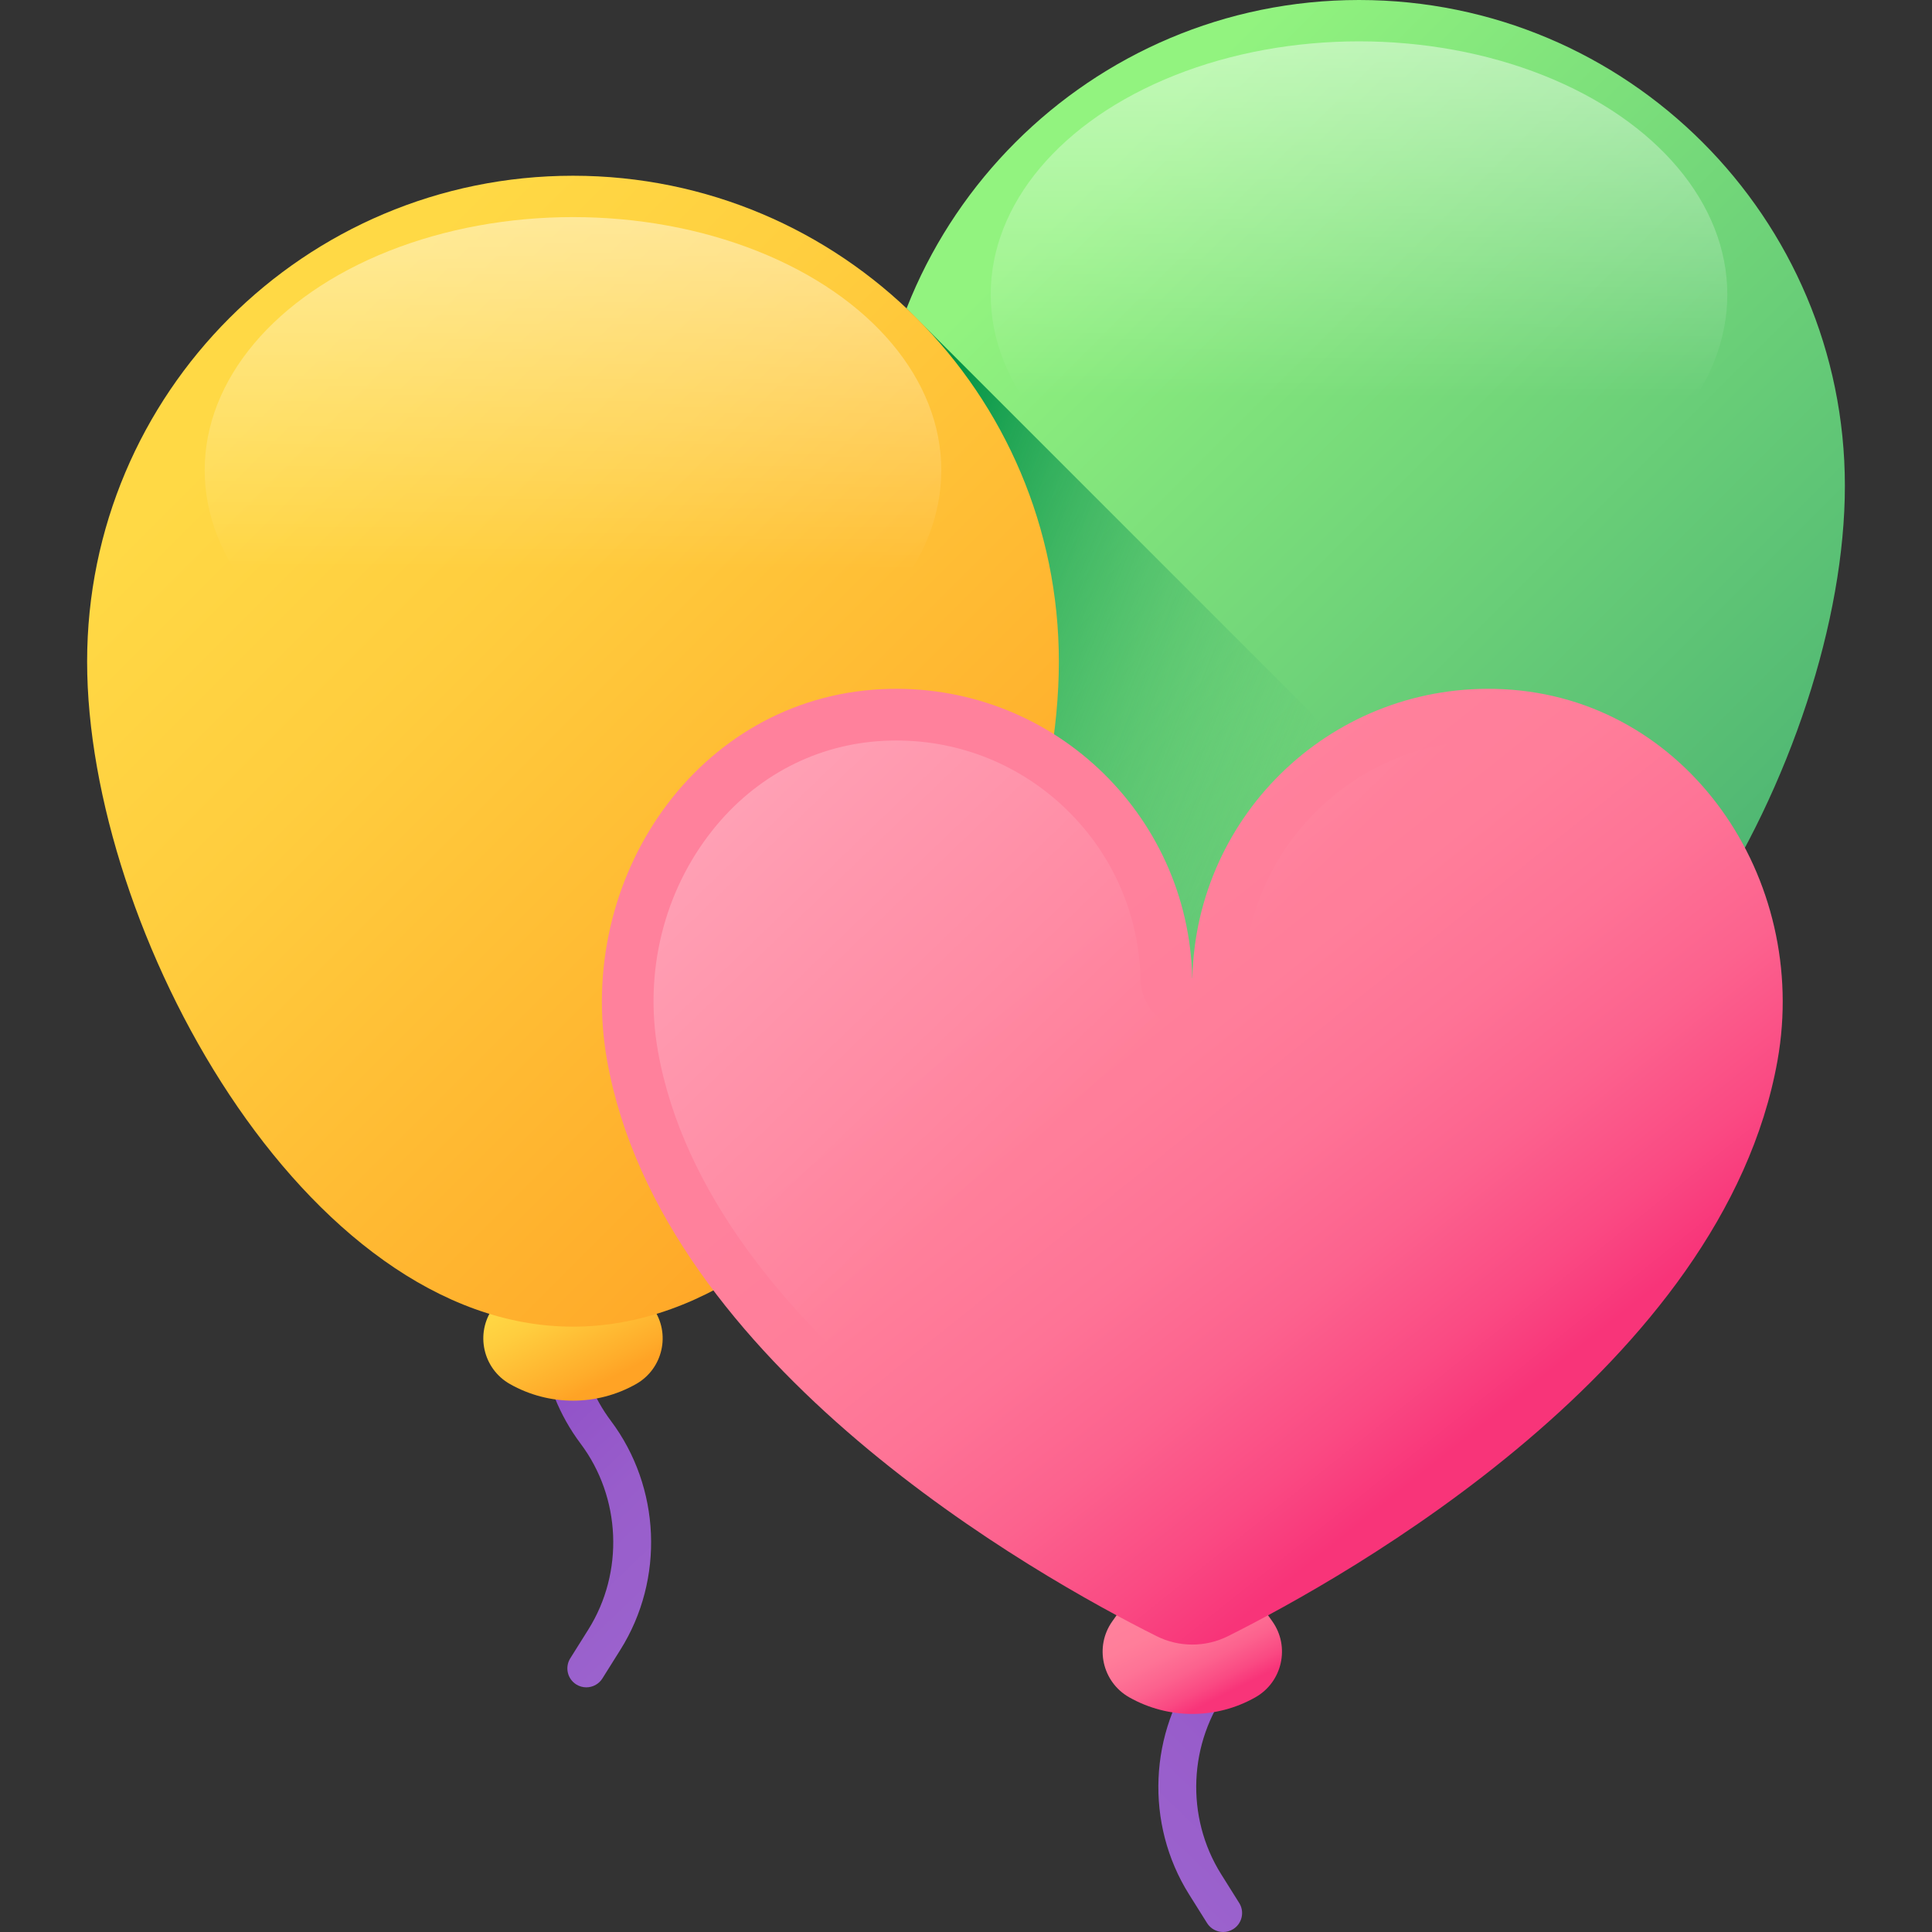 <svg id="Capa_1" enable-background="new 0 0 510 510" height="512" viewBox="0 0 510 510" width="512" xmlns="http://www.w3.org/2000/svg" xmlns:xlink="http://www.w3.org/1999/xlink"><rect x="0" y="0" width="510" height="510" fill="#333333" stroke="none"/><linearGradient id="lg1"><stop offset="0" stop-color="#9b62cd"/><stop offset=".3" stop-color="#985dcb"/><stop offset=".672" stop-color="#8f4ec7"/><stop offset="1" stop-color="#833ac1"/></linearGradient><linearGradient id="SVGID_1_" gradientUnits="userSpaceOnUse" x1="198.97" x2="123.316" xlink:href="#lg1" y1="404.885" y2="326.155"/><linearGradient id="SVGID_2_" gradientTransform="matrix(-1 0 0 1 2744.44 0)" gradientUnits="userSpaceOnUse" x1="2465.754" x2="2390.1" xlink:href="#lg1" y1="469.469" y2="390.739"/><linearGradient id="lg2"><stop offset="0" stop-color="#ffd945"/><stop offset=".304" stop-color="#ffcd3e"/><stop offset=".856" stop-color="#ffad2b"/><stop offset="1" stop-color="#ffa325"/></linearGradient><linearGradient id="SVGID_3_" gradientUnits="userSpaceOnUse" x1="351.098" x2="365.046" xlink:href="#lg2" y1="291.784" y2="319.376"/><linearGradient id="SVGID_4_" gradientUnits="userSpaceOnUse" x1="275.696" x2="466.887" y1="59.805" y2="250.996"><stop offset="0" stop-color="#92f37f"/><stop offset="1" stop-color="#4ab272"/></linearGradient><linearGradient id="lg3"><stop offset="0" stop-color="#fff" stop-opacity="0"/><stop offset="1" stop-color="#fff"/></linearGradient><linearGradient id="SVGID_5_" gradientUnits="userSpaceOnUse" x1="358.745" x2="358.745" xlink:href="#lg3" y1="104.607" y2="-102.916"/><linearGradient id="SVGID_6_" gradientUnits="userSpaceOnUse" x1="340.826" x2="223.484" y1="211.949" y2="165.558"><stop offset="0" stop-color="#4ab272" stop-opacity="0"/><stop offset="1" stop-color="#009245"/></linearGradient><linearGradient id="SVGID_7_" gradientUnits="userSpaceOnUse" x1="143.608" x2="157.555" xlink:href="#lg2" y1="338.175" y2="365.767"/><linearGradient id="SVGID_8_" gradientUnits="userSpaceOnUse" x1="68.206" x2="259.397" xlink:href="#lg2" y1="106.196" y2="297.387"/><linearGradient id="SVGID_9_" gradientUnits="userSpaceOnUse" x1="151.255" x2="151.255" xlink:href="#lg3" y1="150.998" y2="-56.525"/><linearGradient id="lg4"><stop offset="0" stop-color="#ff819c"/><stop offset=".259" stop-color="#ff7e9a"/><stop offset=".476" stop-color="#fe7396"/><stop offset=".676" stop-color="#fc628e"/><stop offset=".867" stop-color="#fa4a83"/><stop offset="1" stop-color="#f83479"/></linearGradient><linearGradient id="SVGID_10_" gradientUnits="userSpaceOnUse" x1="307.092" x2="321.04" xlink:href="#lg4" y1="420.871" y2="448.463"/><linearGradient id="SVGID_11_" gradientUnits="userSpaceOnUse" x1="289.787" x2="397.123" xlink:href="#lg4" y1="237.753" y2="371.771"/><linearGradient id="SVGID_12_" gradientUnits="userSpaceOnUse" x1="310.508" x2="-25.145" xlink:href="#lg3" y1="266.452" y2="-82.845"/><g><path d="m154.771 445.416c-.908 0-1.827-.247-2.654-.765-2.341-1.468-3.048-4.556-1.579-6.897l4.769-7.603c9.475-15.105 8.647-34.833-2.06-49.091-11.212-14.929-13.793-34.942-6.736-52.227l16.368-40.096c1.044-2.559 3.965-3.786 6.523-2.741s3.786 3.965 2.741 6.523l-16.368 40.096c-5.734 14.046-3.637 30.306 5.473 42.437 13.178 17.547 14.197 41.827 2.536 60.417l-4.769 7.603c-.951 1.514-2.579 2.344-4.244 2.344z" fill="url(#SVGID_1_)"/><path d="m322.886 510c.908 0 1.827-.247 2.654-.765 2.341-1.468 3.048-4.556 1.579-6.897l-4.769-7.603c-9.475-15.105-8.647-34.833 2.06-49.091 11.212-14.929 13.793-34.942 6.736-52.227l-16.368-40.096c-1.044-2.559-3.965-3.786-6.523-2.741s-3.786 3.965-2.741 6.523l16.368 40.096c5.734 14.045 3.637 30.306-5.473 42.437-13.178 17.547-14.197 41.827-2.536 60.417l4.769 7.603c.951 1.513 2.578 2.344 4.244 2.344z" fill="url(#SVGID_2_)"/><g><path d="m342.11 318.971c-7.158-4.046-9.236-13.4-4.466-20.097l21.101-29.624 21.101 29.624c4.77 6.697 2.692 16.051-4.466 20.097-10.322 5.836-22.947 5.836-33.27 0z" fill="url(#SVGID_3_)"/><path d="m487.003 128.258c0 70.835-57.423 175.558-128.258 175.558s-128.257-104.724-128.257-175.558 57.423-128.258 128.257-128.258 128.258 57.423 128.258 128.258z" fill="url(#SVGID_4_)"/><ellipse cx="358.745" cy="77.723" fill="url(#SVGID_5_)" rx="97.221" ry="66.807"/></g><path d="m239.316 81.408c-5.698 14.513-8.828 30.316-8.828 46.85 0 70.835 57.423 175.558 128.257 175.558 25.395 0 49.065-13.462 68.984-33.995z" fill="url(#SVGID_6_)"/><g><path d="m134.62 365.362c-7.158-4.046-9.236-13.4-4.466-20.097l21.101-29.624 21.101 29.624c4.77 6.697 2.692 16.051-4.466 20.097-10.323 5.836-22.948 5.836-33.27 0z" fill="url(#SVGID_7_)"/><path d="m279.512 174.649c0 70.835-57.423 175.558-128.258 175.558s-128.257-104.724-128.257-175.558 57.423-128.258 128.258-128.258 128.257 57.423 128.257 128.258z" fill="url(#SVGID_8_)"/><ellipse cx="151.255" cy="124.114" fill="url(#SVGID_9_)" rx="97.221" ry="66.807"/></g><g><path d="m298.104 448.058c-7.158-4.046-9.236-13.4-4.466-20.097l21.101-29.624 21.101 29.624c4.77 6.697 2.692 16.051-4.466 20.097-10.322 5.836-22.947 5.836-33.27 0z" fill="url(#SVGID_10_)"/><path d="m396.761 181.926c-44.337-2.16-81.062 32.664-82.003 76.301-.002.095-.035.095-.037 0-.941-43.637-37.666-78.461-82.003-76.301-48.695 2.373-81.013 50-72.463 97.997 14.381 80.723 113.729 136.302 145.049 151.976 5.944 2.975 12.926 2.975 18.871 0 31.319-15.674 130.668-71.253 145.049-151.976 8.55-47.997-23.769-95.624-72.463-97.997z" fill="url(#SVGID_11_)"/><path d="m314.739 420.486c-1.147 0-2.298-.273-3.329-.788-28.947-14.487-124.429-67.552-137.722-142.168-3.73-20.938 1.532-42.233 14.437-58.425 11.413-14.32 27.486-22.684 45.257-23.549 1.078-.053 2.17-.08 3.245-.08 16.973 0 32.997 6.542 45.118 18.419 12.104 11.861 18.971 27.709 19.336 44.627l.001.055c.16 7.4 6.184 13.327 13.585 13.367h.073c7.44 0 13.512-5.954 13.659-13.392l.001-.071c.364-16.877 7.231-32.726 19.333-44.586 12.121-11.877 28.144-18.418 45.119-18.418 1.075 0 2.166.027 3.244.08 17.771.866 33.845 9.229 45.258 23.549 12.905 16.192 18.167 37.487 14.437 58.425-13.293 74.615-108.774 127.681-137.722 142.168-1.031.514-2.182.787-3.33.787z" fill="url(#SVGID_12_)"/></g></g></svg>